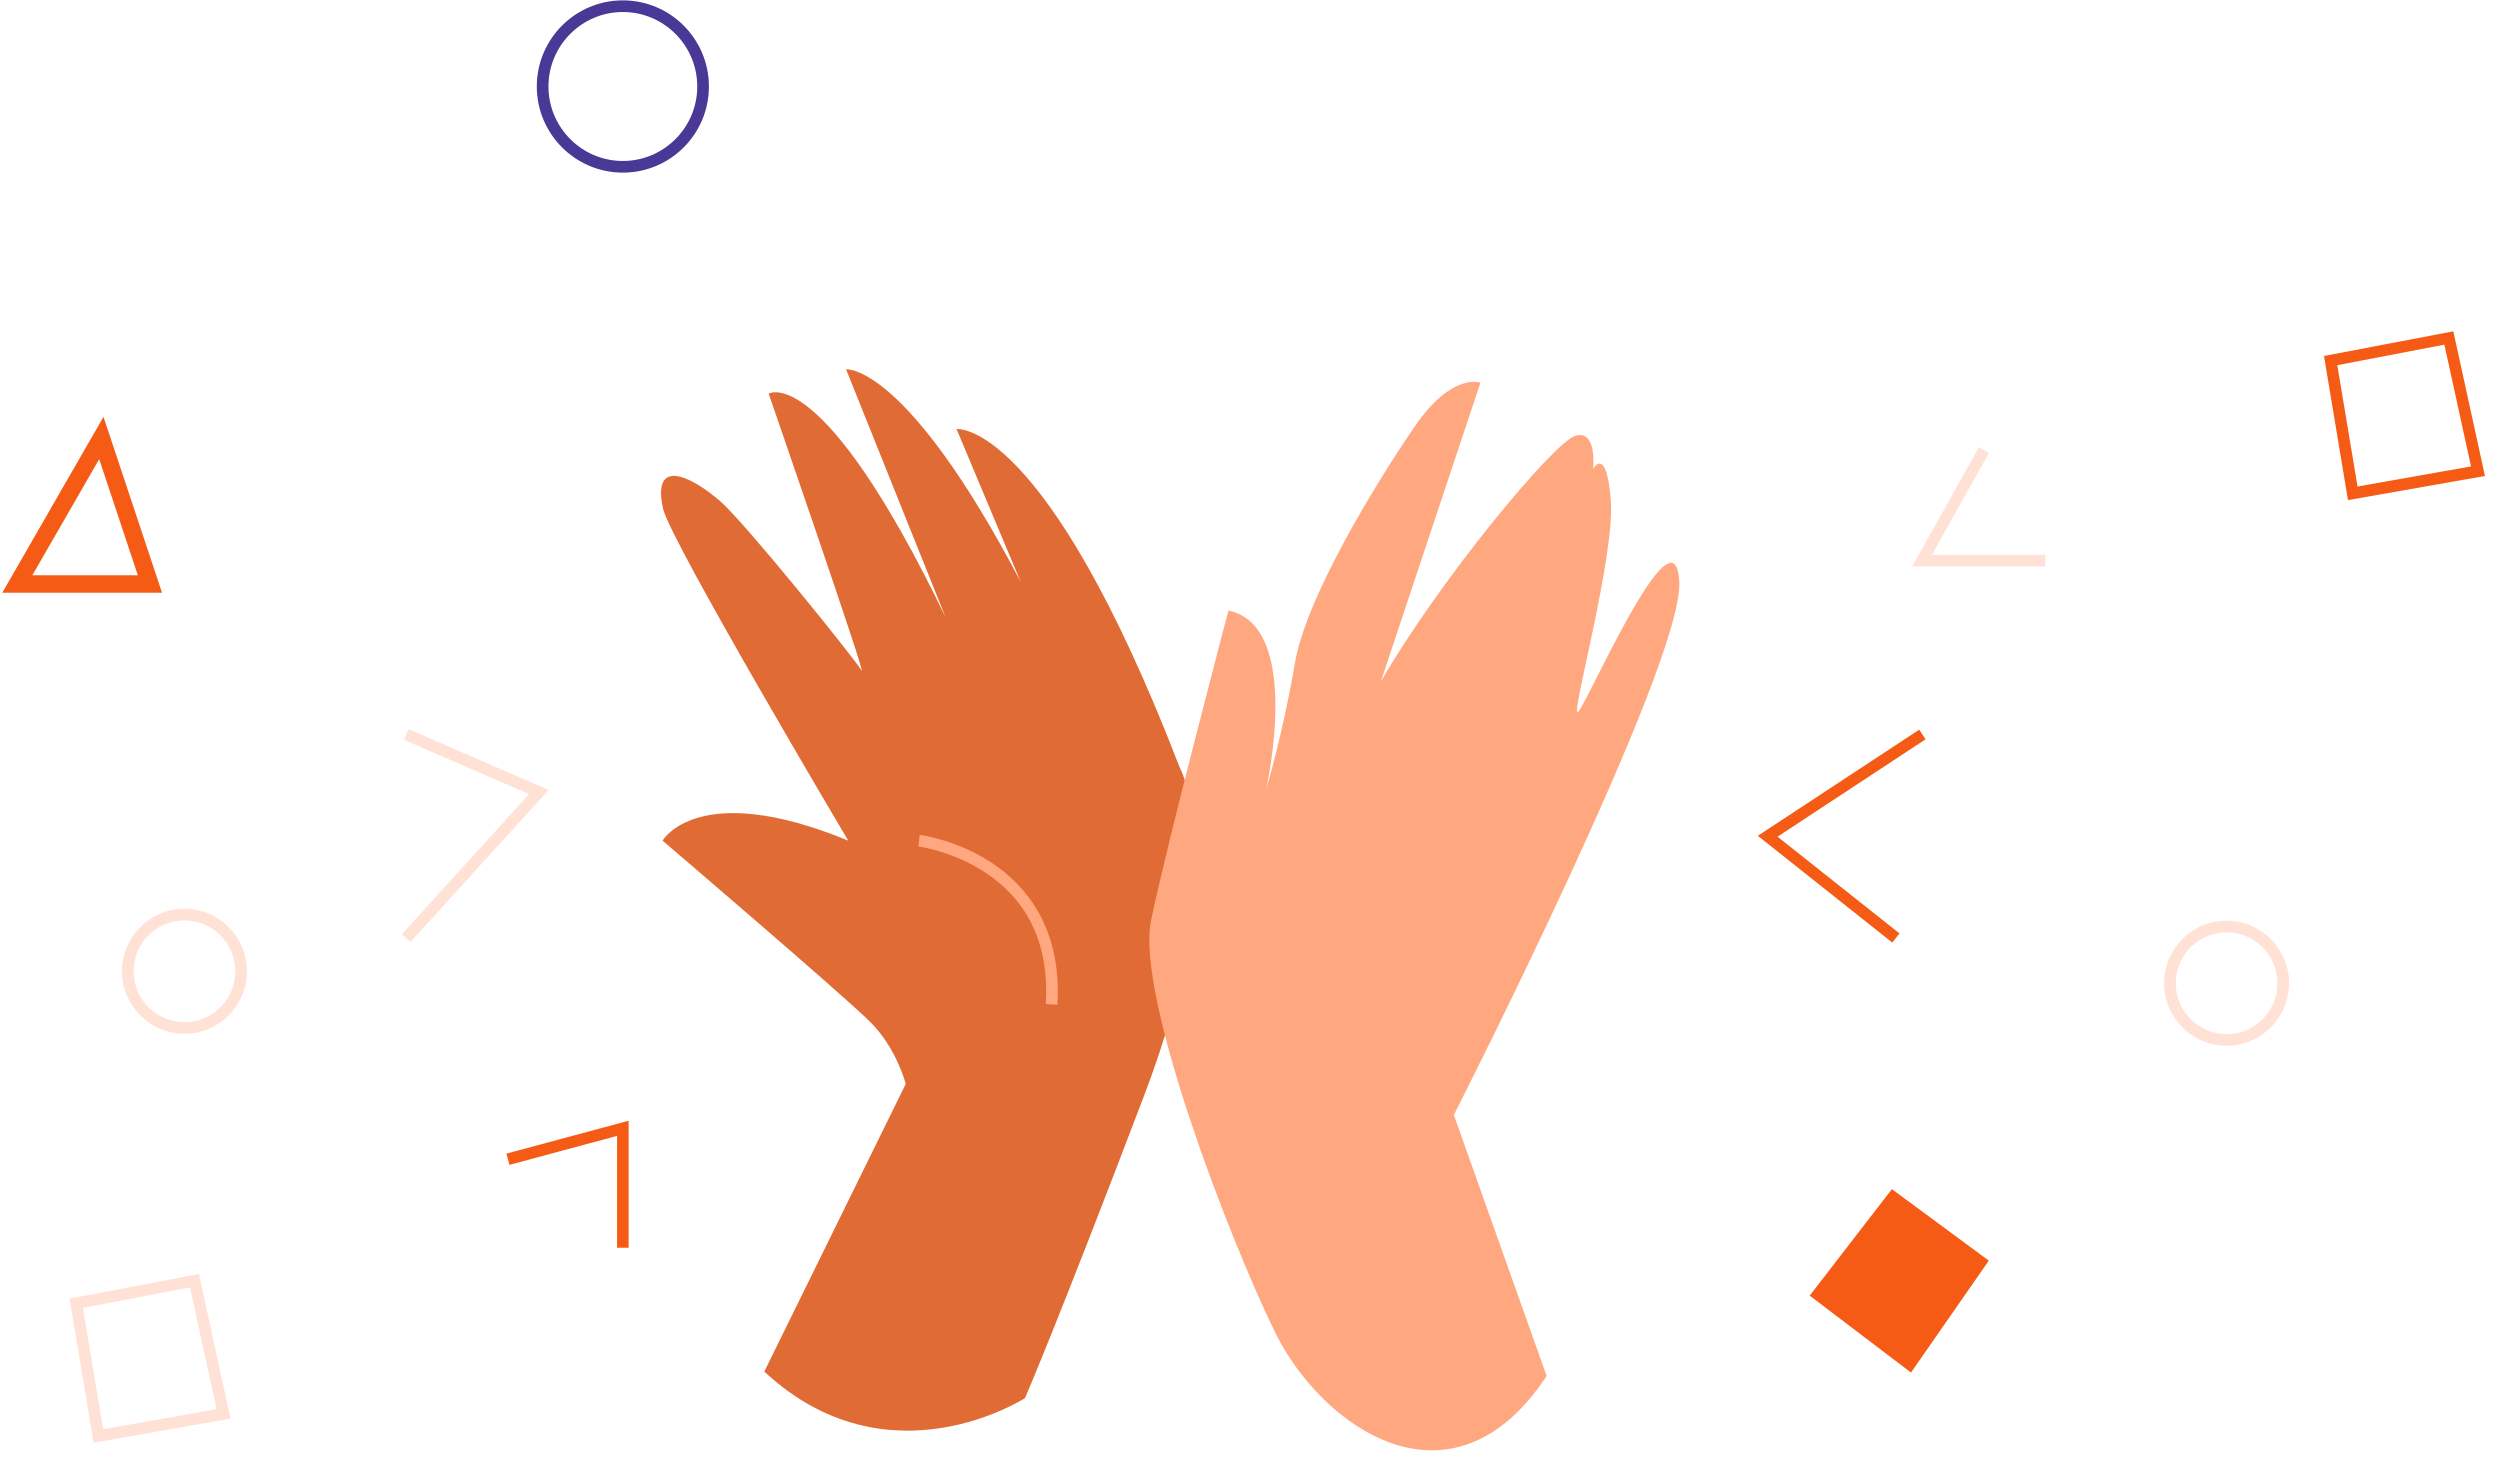 <?xml version="1.0" encoding="UTF-8"?>
<svg width="154px" height="90px" viewBox="0 0 154 90" version="1.1" xmlns="http://www.w3.org/2000/svg" xmlns:xlink="http://www.w3.org/1999/xlink">
    <title>鼓掌</title>
    <g id="页面-1" stroke="none" stroke-width="1" fill="none" fill-rule="evenodd">
        <g id="01-1_首页" transform="translate(-122, -3906)" fill-rule="nonzero">
            <g id="广告" transform="translate(0, 3920)">
                <g id="鼓掌" transform="translate(122, -14)">
                    <g id="Group">
                        <path d="M47.08,84.491 L55.793,66.772 C55.793,66.772 55.247,64.589 53.612,62.958 C51.976,61.32 40.813,51.783 40.813,51.783 C40.813,51.783 42.994,47.968 52.252,51.783 C52.252,51.783 41.294,33.324 40.846,31.341 C40.171,28.331 42.314,29.115 44.349,30.86 C45.947,32.249 52.656,40.608 53.067,41.289 C53.477,41.97 47.35,24.251 47.35,24.251 C47.35,24.251 50.616,22.209 58.243,38.014 L52.117,22.749 C52.117,22.749 55.793,22.339 62.869,35.831 L58.923,26.429 C58.923,26.429 64.37,25.748 72.672,47.282 C72.672,47.282 75.937,53.145 70.491,67.453 C65.045,81.762 63.139,86.123 63.139,86.123 C63.139,86.123 54.708,91.58 47.08,84.491 Z" id="Path" fill="#E16B34"></path>
                        <path d="M75.673,37.609 C75.673,37.609 71.862,52.053 70.907,56.689 C69.951,61.32 75.673,76.18 78.528,82.038 C81.389,87.901 89.421,93.623 95.273,84.761 L89.556,68.68 C89.556,68.68 103.715,40.878 103.445,35.837 C103.175,30.795 97.594,43.742 97.184,43.877 C96.773,44.012 99.499,34.199 99.224,30.795 C98.954,27.386 98.134,28.888 98.134,28.888 C98.134,28.888 98.403,26.434 97.043,26.845 C95.683,27.256 88.601,35.842 85.065,41.975 L91.192,23.576 C91.192,23.576 89.454,22.895 87.127,26.299 C84.795,29.704 80.439,36.793 79.759,40.884 C79.079,44.974 77.989,48.654 77.989,48.654 C77.989,48.654 80.299,38.566 75.673,37.609 Z" id="Path" fill="#FFA880"></path>
                        <path d="M9.981,36.512 L0.14,36.512 L6.375,25.678 L9.981,36.512 Z M1.992,35.437 L8.491,35.437 L6.11,28.283 L1.992,35.437 Z" id="Shape" fill="#F65B15"></path>
                        <polygon id="Path" fill="#F65B15" points="38.724 76.861 38.012 76.861 38.012 69.971 31.383 71.755 31.194 71.063 38.724 69.037"></polygon>
                        <polygon id="Path" fill="#FFE2D5" points="25.289 58.024 24.76 57.543 32.592 48.919 24.884 45.574 25.17 44.915 33.796 48.66"></polygon>
                        <polygon id="Path" fill="#FFE2D5" points="125.996 34.894 117.791 34.894 121.899 27.545 122.525 27.896 119.011 34.175 125.996 34.175"></polygon>
                        <polygon id="Path" fill="#F65B15" points="116.562 58.062 108.282 51.486 118.225 44.947 118.613 45.542 109.496 51.54 117.01 57.5"></polygon>
                        <path d="M5.765,88.873 L4.286,79.995 L12.253,78.477 L14.202,87.387 L5.765,88.873 Z M5.106,80.568 L6.353,88.041 L13.344,86.804 L11.703,79.303 L5.106,80.568 Z" id="Shape" fill="#FFE2D5"></path>
                        <path d="M144.636,30.806 L143.157,21.928 L151.125,20.409 L153.073,29.32 L144.636,30.806 Z M143.978,22.495 L145.225,29.968 L152.215,28.731 L150.574,21.231 L143.978,22.495 Z" id="Shape" fill="#F65B15"></path>
                        <path d="M65.136,61.893 L64.424,61.85 C64.64,58.256 63.387,55.533 60.705,53.755 C58.686,52.42 56.591,52.145 56.57,52.139 L56.656,51.432 C56.748,51.442 58.945,51.729 61.099,53.155 C63.101,54.485 65.428,57.073 65.136,61.893 Z" id="Path" fill="#FFA880"></path>
                        <polygon id="Path" fill="#F65B15" points="116.54 73.251 122.51 77.655 117.717 84.55 111.477 79.811"></polygon>
                        <path d="M38.368,10.634 C35.448,10.634 33.067,8.257 33.067,5.328 C33.067,2.399 35.443,0.022 38.368,0.022 C41.294,0.022 43.669,2.399 43.669,5.328 C43.669,8.257 41.294,10.634 38.368,10.634 Z M38.368,0.74 C35.842,0.74 33.785,2.799 33.785,5.328 C33.785,7.857 35.842,9.916 38.368,9.916 C40.894,9.916 42.951,7.857 42.951,5.328 C42.951,2.799 40.894,0.74 38.368,0.74 Z" id="Shape" fill="#493896"></path>
                        <path d="M137.159,64.419 C135.037,64.419 133.31,62.69 133.31,60.567 C133.31,58.443 135.037,56.714 137.159,56.714 C139.28,56.714 141.007,58.443 141.007,60.567 C141.002,62.69 139.28,64.419 137.159,64.419 Z M137.159,57.433 C135.431,57.433 134.028,58.838 134.028,60.567 C134.028,62.296 135.431,63.701 137.159,63.701 C138.886,63.701 140.289,62.296 140.289,60.567 C140.289,58.838 138.886,57.433 137.159,57.433 Z" id="Shape" fill="#FFE2D5"></path>
                        <path d="M11.363,63.682 C9.241,63.682 7.514,61.952 7.514,59.829 C7.514,57.705 9.241,55.976 11.363,55.976 C13.484,55.976 15.211,57.705 15.211,59.829 C15.211,61.952 13.484,63.682 11.363,63.682 Z M11.363,56.695 C9.635,56.695 8.232,58.1 8.232,59.829 C8.232,61.558 9.635,62.963 11.363,62.963 C13.09,62.963 14.493,61.558 14.493,59.829 C14.493,58.1 13.09,56.695 11.363,56.695 Z" id="Shape" fill="#FFE2D5"></path>
                    </g>
                </g>
            </g>
        </g>
    </g>
</svg>